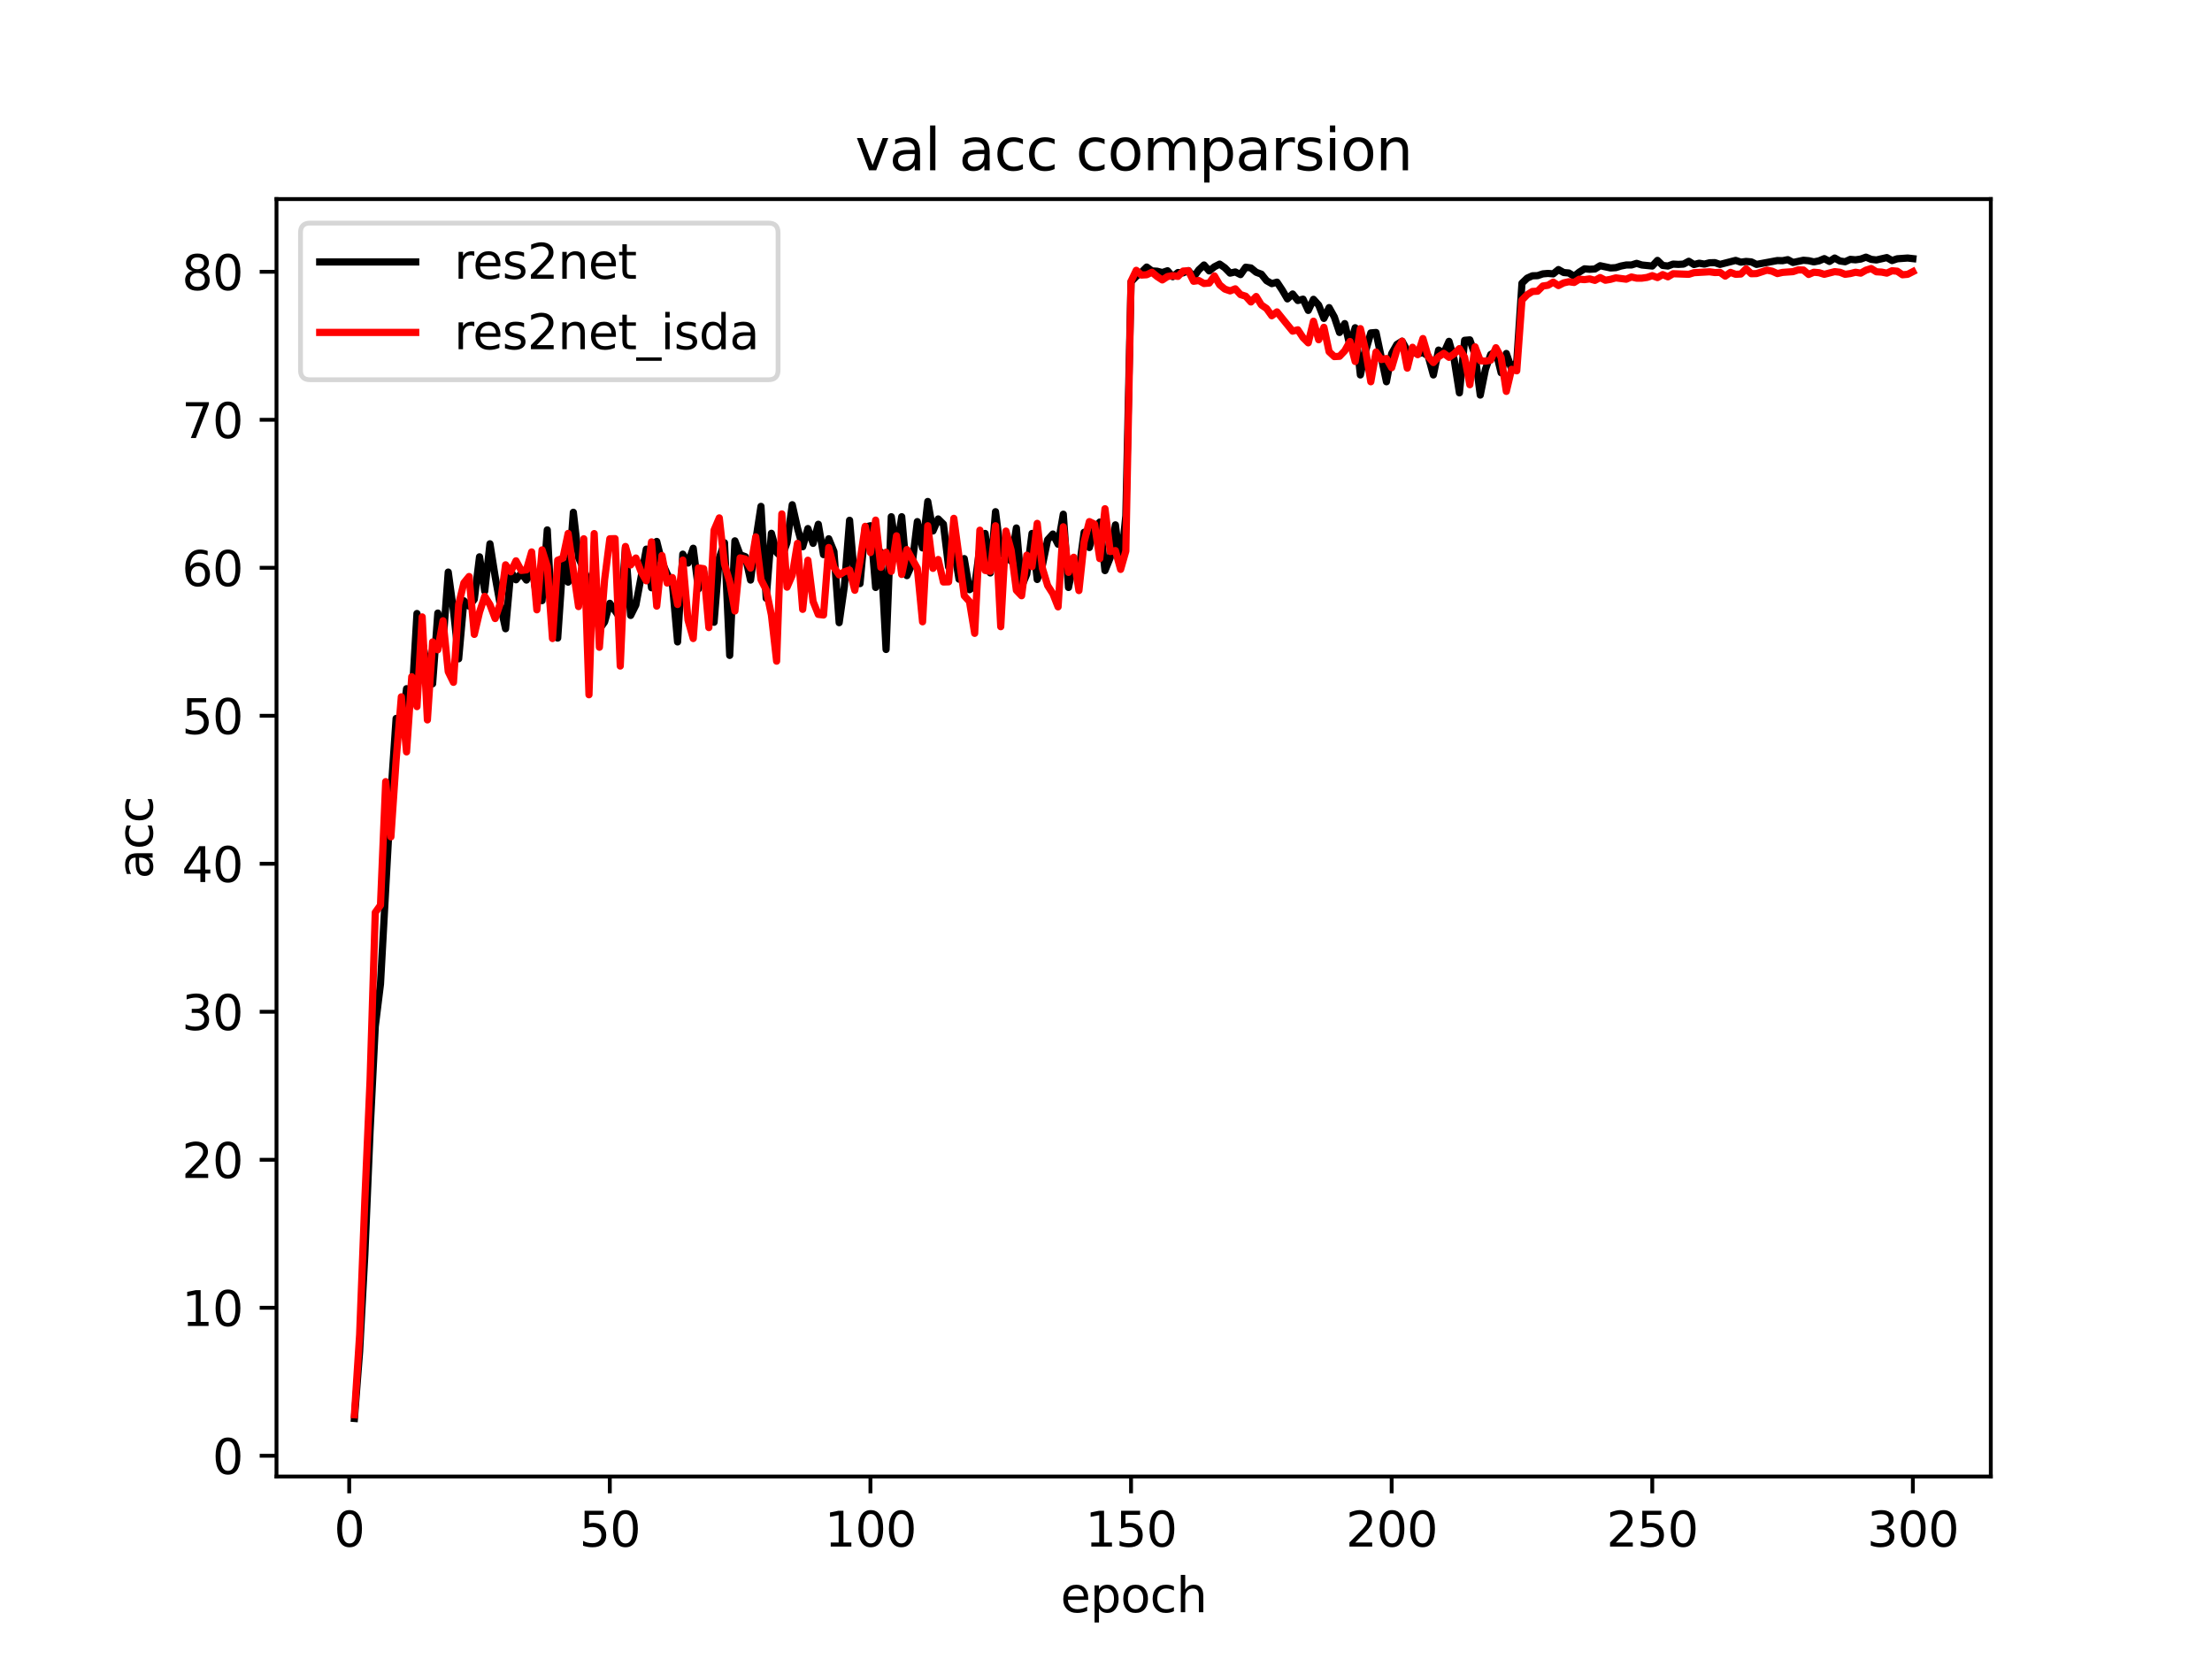 <?xml version="1.0" encoding="utf-8" standalone="no"?>
<!DOCTYPE svg PUBLIC "-//W3C//DTD SVG 1.1//EN"
  "http://www.w3.org/Graphics/SVG/1.1/DTD/svg11.dtd">
<svg height="345.6pt" version="1.1" viewBox="0 0 460.8 345.6" width="460.8pt" xmlns="http://www.w3.org/2000/svg" xmlns:xlink="http://www.w3.org/1999/xlink">
 <defs>
  <style type="text/css">*{stroke-linecap:butt;stroke-linejoin:round;}</style>
 </defs>
 <g id="figure_1">
  <g id="patch_1">
   <path d="M 0 345.6 
L 460.8 345.6 
L 460.8 0 
L 0 0 
z
" style="fill:#ffffff;"/>
  </g>
  <g id="axes_1">
   <g id="patch_2">
    <path d="M 57.6 307.584 
L 414.72 307.584 
L 414.72 41.472 
L 57.6 41.472 
z
" style="fill:#ffffff;"/>
   </g>
   <g id="matplotlib.axis_1">
    <g id="xtick_1">
     <g id="line2d_1">
      <defs>
       <path d="M 0 0 
L 0 3.5 
" id="mf9e12ab86b" style="stroke:#000000;stroke-width:0.8;"/>
      </defs>
      <g>
       <use style="stroke:#000000;stroke-width:0.8;" x="72.747" xlink:href="#mf9e12ab86b" y="307.584"/>
      </g>
     </g>
     <g id="text_1">
      <!-- 0 -->
      <g transform="translate(69.566 322.182)scale(0.1 -0.1)">
       <defs>
        <path d="M 2034 4250 
Q 1547 4250 1301 3770 
Q 1056 3291 1056 2328 
Q 1056 1369 1301 889 
Q 1547 409 2034 409 
Q 2525 409 2770 889 
Q 3016 1369 3016 2328 
Q 3016 3291 2770 3770 
Q 2525 4250 2034 4250 
z
M 2034 4750 
Q 2819 4750 3233 4129 
Q 3647 3509 3647 2328 
Q 3647 1150 3233 529 
Q 2819 -91 2034 -91 
Q 1250 -91 836 529 
Q 422 1150 422 2328 
Q 422 3509 836 4129 
Q 1250 4750 2034 4750 
z
" id="DejaVuSans-30" transform="scale(0.016)"/>
       </defs>
       <use xlink:href="#DejaVuSans-30"/>
      </g>
     </g>
    </g>
    <g id="xtick_2">
     <g id="line2d_2">
      <g>
       <use style="stroke:#000000;stroke-width:0.8;" x="127.037" xlink:href="#mf9e12ab86b" y="307.584"/>
      </g>
     </g>
     <g id="text_2">
      <!-- 50 -->
      <g transform="translate(120.674 322.182)scale(0.1 -0.1)">
       <defs>
        <path d="M 691 4666 
L 3169 4666 
L 3169 4134 
L 1269 4134 
L 1269 2991 
Q 1406 3038 1543 3061 
Q 1681 3084 1819 3084 
Q 2600 3084 3056 2656 
Q 3513 2228 3513 1497 
Q 3513 744 3044 326 
Q 2575 -91 1722 -91 
Q 1428 -91 1123 -41 
Q 819 9 494 109 
L 494 744 
Q 775 591 1075 516 
Q 1375 441 1709 441 
Q 2250 441 2565 725 
Q 2881 1009 2881 1497 
Q 2881 1984 2565 2268 
Q 2250 2553 1709 2553 
Q 1456 2553 1204 2497 
Q 953 2441 691 2322 
L 691 4666 
z
" id="DejaVuSans-35" transform="scale(0.016)"/>
       </defs>
       <use xlink:href="#DejaVuSans-35"/>
       <use x="63.623" xlink:href="#DejaVuSans-30"/>
      </g>
     </g>
    </g>
    <g id="xtick_3">
     <g id="line2d_3">
      <g>
       <use style="stroke:#000000;stroke-width:0.8;" x="181.327" xlink:href="#mf9e12ab86b" y="307.584"/>
      </g>
     </g>
     <g id="text_3">
      <!-- 100 -->
      <g transform="translate(171.783 322.182)scale(0.1 -0.1)">
       <defs>
        <path d="M 794 531 
L 1825 531 
L 1825 4091 
L 703 3866 
L 703 4441 
L 1819 4666 
L 2450 4666 
L 2450 531 
L 3481 531 
L 3481 0 
L 794 0 
L 794 531 
z
" id="DejaVuSans-31" transform="scale(0.016)"/>
       </defs>
       <use xlink:href="#DejaVuSans-31"/>
       <use x="63.623" xlink:href="#DejaVuSans-30"/>
       <use x="127.246" xlink:href="#DejaVuSans-30"/>
      </g>
     </g>
    </g>
    <g id="xtick_4">
     <g id="line2d_4">
      <g>
       <use style="stroke:#000000;stroke-width:0.8;" x="235.617" xlink:href="#mf9e12ab86b" y="307.584"/>
      </g>
     </g>
     <g id="text_4">
      <!-- 150 -->
      <g transform="translate(226.073 322.182)scale(0.1 -0.1)">
       <use xlink:href="#DejaVuSans-31"/>
       <use x="63.623" xlink:href="#DejaVuSans-35"/>
       <use x="127.246" xlink:href="#DejaVuSans-30"/>
      </g>
     </g>
    </g>
    <g id="xtick_5">
     <g id="line2d_5">
      <g>
       <use style="stroke:#000000;stroke-width:0.8;" x="289.907" xlink:href="#mf9e12ab86b" y="307.584"/>
      </g>
     </g>
     <g id="text_5">
      <!-- 200 -->
      <g transform="translate(280.363 322.182)scale(0.1 -0.1)">
       <defs>
        <path d="M 1228 531 
L 3431 531 
L 3431 0 
L 469 0 
L 469 531 
Q 828 903 1448 1529 
Q 2069 2156 2228 2338 
Q 2531 2678 2651 2914 
Q 2772 3150 2772 3378 
Q 2772 3750 2511 3984 
Q 2250 4219 1831 4219 
Q 1534 4219 1204 4116 
Q 875 4013 500 3803 
L 500 4441 
Q 881 4594 1212 4672 
Q 1544 4750 1819 4750 
Q 2544 4750 2975 4387 
Q 3406 4025 3406 3419 
Q 3406 3131 3298 2873 
Q 3191 2616 2906 2266 
Q 2828 2175 2409 1742 
Q 1991 1309 1228 531 
z
" id="DejaVuSans-32" transform="scale(0.016)"/>
       </defs>
       <use xlink:href="#DejaVuSans-32"/>
       <use x="63.623" xlink:href="#DejaVuSans-30"/>
       <use x="127.246" xlink:href="#DejaVuSans-30"/>
      </g>
     </g>
    </g>
    <g id="xtick_6">
     <g id="line2d_6">
      <g>
       <use style="stroke:#000000;stroke-width:0.8;" x="344.197" xlink:href="#mf9e12ab86b" y="307.584"/>
      </g>
     </g>
     <g id="text_6">
      <!-- 250 -->
      <g transform="translate(334.653 322.182)scale(0.1 -0.1)">
       <use xlink:href="#DejaVuSans-32"/>
       <use x="63.623" xlink:href="#DejaVuSans-35"/>
       <use x="127.246" xlink:href="#DejaVuSans-30"/>
      </g>
     </g>
    </g>
    <g id="xtick_7">
     <g id="line2d_7">
      <g>
       <use style="stroke:#000000;stroke-width:0.8;" x="398.487" xlink:href="#mf9e12ab86b" y="307.584"/>
      </g>
     </g>
     <g id="text_7">
      <!-- 300 -->
      <g transform="translate(388.944 322.182)scale(0.1 -0.1)">
       <defs>
        <path d="M 2597 2516 
Q 3050 2419 3304 2112 
Q 3559 1806 3559 1356 
Q 3559 666 3084 287 
Q 2609 -91 1734 -91 
Q 1441 -91 1130 -33 
Q 819 25 488 141 
L 488 750 
Q 750 597 1062 519 
Q 1375 441 1716 441 
Q 2309 441 2620 675 
Q 2931 909 2931 1356 
Q 2931 1769 2642 2001 
Q 2353 2234 1838 2234 
L 1294 2234 
L 1294 2753 
L 1863 2753 
Q 2328 2753 2575 2939 
Q 2822 3125 2822 3475 
Q 2822 3834 2567 4026 
Q 2313 4219 1838 4219 
Q 1578 4219 1281 4162 
Q 984 4106 628 3988 
L 628 4550 
Q 988 4650 1302 4700 
Q 1616 4750 1894 4750 
Q 2613 4750 3031 4423 
Q 3450 4097 3450 3541 
Q 3450 3153 3228 2886 
Q 3006 2619 2597 2516 
z
" id="DejaVuSans-33" transform="scale(0.016)"/>
       </defs>
       <use xlink:href="#DejaVuSans-33"/>
       <use x="63.623" xlink:href="#DejaVuSans-30"/>
       <use x="127.246" xlink:href="#DejaVuSans-30"/>
      </g>
     </g>
    </g>
    <g id="text_8">
     <!-- epoch -->
     <g transform="translate(220.932 335.861)scale(0.1 -0.1)">
      <defs>
       <path d="M 3597 1894 
L 3597 1613 
L 953 1613 
Q 991 1019 1311 708 
Q 1631 397 2203 397 
Q 2534 397 2845 478 
Q 3156 559 3463 722 
L 3463 178 
Q 3153 47 2828 -22 
Q 2503 -91 2169 -91 
Q 1331 -91 842 396 
Q 353 884 353 1716 
Q 353 2575 817 3079 
Q 1281 3584 2069 3584 
Q 2775 3584 3186 3129 
Q 3597 2675 3597 1894 
z
M 3022 2063 
Q 3016 2534 2758 2815 
Q 2500 3097 2075 3097 
Q 1594 3097 1305 2825 
Q 1016 2553 972 2059 
L 3022 2063 
z
" id="DejaVuSans-65" transform="scale(0.016)"/>
       <path d="M 1159 525 
L 1159 -1331 
L 581 -1331 
L 581 3500 
L 1159 3500 
L 1159 2969 
Q 1341 3281 1617 3432 
Q 1894 3584 2278 3584 
Q 2916 3584 3314 3078 
Q 3713 2572 3713 1747 
Q 3713 922 3314 415 
Q 2916 -91 2278 -91 
Q 1894 -91 1617 61 
Q 1341 213 1159 525 
z
M 3116 1747 
Q 3116 2381 2855 2742 
Q 2594 3103 2138 3103 
Q 1681 3103 1420 2742 
Q 1159 2381 1159 1747 
Q 1159 1113 1420 752 
Q 1681 391 2138 391 
Q 2594 391 2855 752 
Q 3116 1113 3116 1747 
z
" id="DejaVuSans-70" transform="scale(0.016)"/>
       <path d="M 1959 3097 
Q 1497 3097 1228 2736 
Q 959 2375 959 1747 
Q 959 1119 1226 758 
Q 1494 397 1959 397 
Q 2419 397 2687 759 
Q 2956 1122 2956 1747 
Q 2956 2369 2687 2733 
Q 2419 3097 1959 3097 
z
M 1959 3584 
Q 2709 3584 3137 3096 
Q 3566 2609 3566 1747 
Q 3566 888 3137 398 
Q 2709 -91 1959 -91 
Q 1206 -91 779 398 
Q 353 888 353 1747 
Q 353 2609 779 3096 
Q 1206 3584 1959 3584 
z
" id="DejaVuSans-6f" transform="scale(0.016)"/>
       <path d="M 3122 3366 
L 3122 2828 
Q 2878 2963 2633 3030 
Q 2388 3097 2138 3097 
Q 1578 3097 1268 2742 
Q 959 2388 959 1747 
Q 959 1106 1268 751 
Q 1578 397 2138 397 
Q 2388 397 2633 464 
Q 2878 531 3122 666 
L 3122 134 
Q 2881 22 2623 -34 
Q 2366 -91 2075 -91 
Q 1284 -91 818 406 
Q 353 903 353 1747 
Q 353 2603 823 3093 
Q 1294 3584 2113 3584 
Q 2378 3584 2631 3529 
Q 2884 3475 3122 3366 
z
" id="DejaVuSans-63" transform="scale(0.016)"/>
       <path d="M 3513 2113 
L 3513 0 
L 2938 0 
L 2938 2094 
Q 2938 2591 2744 2837 
Q 2550 3084 2163 3084 
Q 1697 3084 1428 2787 
Q 1159 2491 1159 1978 
L 1159 0 
L 581 0 
L 581 4863 
L 1159 4863 
L 1159 2956 
Q 1366 3272 1645 3428 
Q 1925 3584 2291 3584 
Q 2894 3584 3203 3211 
Q 3513 2838 3513 2113 
z
" id="DejaVuSans-68" transform="scale(0.016)"/>
      </defs>
      <use xlink:href="#DejaVuSans-65"/>
      <use x="61.523" xlink:href="#DejaVuSans-70"/>
      <use x="125" xlink:href="#DejaVuSans-6f"/>
      <use x="186.182" xlink:href="#DejaVuSans-63"/>
      <use x="241.162" xlink:href="#DejaVuSans-68"/>
     </g>
    </g>
   </g>
   <g id="matplotlib.axis_2">
    <g id="ytick_1">
     <g id="line2d_8">
      <defs>
       <path d="M 0 0 
L -3.5 0 
" id="m05f39acf6d" style="stroke:#000000;stroke-width:0.8;"/>
      </defs>
      <g>
       <use style="stroke:#000000;stroke-width:0.8;" x="57.6" xlink:href="#m05f39acf6d" y="303.257"/>
      </g>
     </g>
     <g id="text_9">
      <!-- 0 -->
      <g transform="translate(44.237 307.056)scale(0.1 -0.1)">
       <use xlink:href="#DejaVuSans-30"/>
      </g>
     </g>
    </g>
    <g id="ytick_2">
     <g id="line2d_9">
      <g>
       <use style="stroke:#000000;stroke-width:0.8;" x="57.6" xlink:href="#m05f39acf6d" y="272.427"/>
      </g>
     </g>
     <g id="text_10">
      <!-- 10 -->
      <g transform="translate(37.875 276.227)scale(0.1 -0.1)">
       <use xlink:href="#DejaVuSans-31"/>
       <use x="63.623" xlink:href="#DejaVuSans-30"/>
      </g>
     </g>
    </g>
    <g id="ytick_3">
     <g id="line2d_10">
      <g>
       <use style="stroke:#000000;stroke-width:0.8;" x="57.6" xlink:href="#m05f39acf6d" y="241.598"/>
      </g>
     </g>
     <g id="text_11">
      <!-- 20 -->
      <g transform="translate(37.875 245.397)scale(0.1 -0.1)">
       <use xlink:href="#DejaVuSans-32"/>
       <use x="63.623" xlink:href="#DejaVuSans-30"/>
      </g>
     </g>
    </g>
    <g id="ytick_4">
     <g id="line2d_11">
      <g>
       <use style="stroke:#000000;stroke-width:0.8;" x="57.6" xlink:href="#m05f39acf6d" y="210.768"/>
      </g>
     </g>
     <g id="text_12">
      <!-- 30 -->
      <g transform="translate(37.875 214.567)scale(0.1 -0.1)">
       <use xlink:href="#DejaVuSans-33"/>
       <use x="63.623" xlink:href="#DejaVuSans-30"/>
      </g>
     </g>
    </g>
    <g id="ytick_5">
     <g id="line2d_12">
      <g>
       <use style="stroke:#000000;stroke-width:0.8;" x="57.6" xlink:href="#m05f39acf6d" y="179.939"/>
      </g>
     </g>
     <g id="text_13">
      <!-- 40 -->
      <g transform="translate(37.875 183.738)scale(0.1 -0.1)">
       <defs>
        <path d="M 2419 4116 
L 825 1625 
L 2419 1625 
L 2419 4116 
z
M 2253 4666 
L 3047 4666 
L 3047 1625 
L 3713 1625 
L 3713 1100 
L 3047 1100 
L 3047 0 
L 2419 0 
L 2419 1100 
L 313 1100 
L 313 1709 
L 2253 4666 
z
" id="DejaVuSans-34" transform="scale(0.016)"/>
       </defs>
       <use xlink:href="#DejaVuSans-34"/>
       <use x="63.623" xlink:href="#DejaVuSans-30"/>
      </g>
     </g>
    </g>
    <g id="ytick_6">
     <g id="line2d_13">
      <g>
       <use style="stroke:#000000;stroke-width:0.8;" x="57.6" xlink:href="#m05f39acf6d" y="149.109"/>
      </g>
     </g>
     <g id="text_14">
      <!-- 50 -->
      <g transform="translate(37.875 152.908)scale(0.1 -0.1)">
       <use xlink:href="#DejaVuSans-35"/>
       <use x="63.623" xlink:href="#DejaVuSans-30"/>
      </g>
     </g>
    </g>
    <g id="ytick_7">
     <g id="line2d_14">
      <g>
       <use style="stroke:#000000;stroke-width:0.8;" x="57.6" xlink:href="#m05f39acf6d" y="118.279"/>
      </g>
     </g>
     <g id="text_15">
      <!-- 60 -->
      <g transform="translate(37.875 122.079)scale(0.1 -0.1)">
       <defs>
        <path d="M 2113 2584 
Q 1688 2584 1439 2293 
Q 1191 2003 1191 1497 
Q 1191 994 1439 701 
Q 1688 409 2113 409 
Q 2538 409 2786 701 
Q 3034 994 3034 1497 
Q 3034 2003 2786 2293 
Q 2538 2584 2113 2584 
z
M 3366 4563 
L 3366 3988 
Q 3128 4100 2886 4159 
Q 2644 4219 2406 4219 
Q 1781 4219 1451 3797 
Q 1122 3375 1075 2522 
Q 1259 2794 1537 2939 
Q 1816 3084 2150 3084 
Q 2853 3084 3261 2657 
Q 3669 2231 3669 1497 
Q 3669 778 3244 343 
Q 2819 -91 2113 -91 
Q 1303 -91 875 529 
Q 447 1150 447 2328 
Q 447 3434 972 4092 
Q 1497 4750 2381 4750 
Q 2619 4750 2861 4703 
Q 3103 4656 3366 4563 
z
" id="DejaVuSans-36" transform="scale(0.016)"/>
       </defs>
       <use xlink:href="#DejaVuSans-36"/>
       <use x="63.623" xlink:href="#DejaVuSans-30"/>
      </g>
     </g>
    </g>
    <g id="ytick_8">
     <g id="line2d_15">
      <g>
       <use style="stroke:#000000;stroke-width:0.8;" x="57.6" xlink:href="#m05f39acf6d" y="87.45"/>
      </g>
     </g>
     <g id="text_16">
      <!-- 70 -->
      <g transform="translate(37.875 91.249)scale(0.1 -0.1)">
       <defs>
        <path d="M 525 4666 
L 3525 4666 
L 3525 4397 
L 1831 0 
L 1172 0 
L 2766 4134 
L 525 4134 
L 525 4666 
z
" id="DejaVuSans-37" transform="scale(0.016)"/>
       </defs>
       <use xlink:href="#DejaVuSans-37"/>
       <use x="63.623" xlink:href="#DejaVuSans-30"/>
      </g>
     </g>
    </g>
    <g id="ytick_9">
     <g id="line2d_16">
      <g>
       <use style="stroke:#000000;stroke-width:0.8;" x="57.6" xlink:href="#m05f39acf6d" y="56.62"/>
      </g>
     </g>
     <g id="text_17">
      <!-- 80 -->
      <g transform="translate(37.875 60.419)scale(0.1 -0.1)">
       <defs>
        <path d="M 2034 2216 
Q 1584 2216 1326 1975 
Q 1069 1734 1069 1313 
Q 1069 891 1326 650 
Q 1584 409 2034 409 
Q 2484 409 2743 651 
Q 3003 894 3003 1313 
Q 3003 1734 2745 1975 
Q 2488 2216 2034 2216 
z
M 1403 2484 
Q 997 2584 770 2862 
Q 544 3141 544 3541 
Q 544 4100 942 4425 
Q 1341 4750 2034 4750 
Q 2731 4750 3128 4425 
Q 3525 4100 3525 3541 
Q 3525 3141 3298 2862 
Q 3072 2584 2669 2484 
Q 3125 2378 3379 2068 
Q 3634 1759 3634 1313 
Q 3634 634 3220 271 
Q 2806 -91 2034 -91 
Q 1263 -91 848 271 
Q 434 634 434 1313 
Q 434 1759 690 2068 
Q 947 2378 1403 2484 
z
M 1172 3481 
Q 1172 3119 1398 2916 
Q 1625 2713 2034 2713 
Q 2441 2713 2670 2916 
Q 2900 3119 2900 3481 
Q 2900 3844 2670 4047 
Q 2441 4250 2034 4250 
Q 1625 4250 1398 4047 
Q 1172 3844 1172 3481 
z
" id="DejaVuSans-38" transform="scale(0.016)"/>
       </defs>
       <use xlink:href="#DejaVuSans-38"/>
       <use x="63.623" xlink:href="#DejaVuSans-30"/>
      </g>
     </g>
    </g>
    <g id="text_18">
     <!-- acc -->
     <g transform="translate(31.795 183.09)rotate(-90)scale(0.1 -0.1)">
      <defs>
       <path d="M 2194 1759 
Q 1497 1759 1228 1600 
Q 959 1441 959 1056 
Q 959 750 1161 570 
Q 1363 391 1709 391 
Q 2188 391 2477 730 
Q 2766 1069 2766 1631 
L 2766 1759 
L 2194 1759 
z
M 3341 1997 
L 3341 0 
L 2766 0 
L 2766 531 
Q 2569 213 2275 61 
Q 1981 -91 1556 -91 
Q 1019 -91 701 211 
Q 384 513 384 1019 
Q 384 1609 779 1909 
Q 1175 2209 1959 2209 
L 2766 2209 
L 2766 2266 
Q 2766 2663 2505 2880 
Q 2244 3097 1772 3097 
Q 1472 3097 1187 3025 
Q 903 2953 641 2809 
L 641 3341 
Q 956 3463 1253 3523 
Q 1550 3584 1831 3584 
Q 2591 3584 2966 3190 
Q 3341 2797 3341 1997 
z
" id="DejaVuSans-61" transform="scale(0.016)"/>
      </defs>
      <use xlink:href="#DejaVuSans-61"/>
      <use x="61.279" xlink:href="#DejaVuSans-63"/>
      <use x="116.26" xlink:href="#DejaVuSans-63"/>
     </g>
    </g>
   </g>
   <g id="line2d_17">
    <path clip-path="url(#p1046fa3203)" d="M 73.833 295.488 
L 74.919 281.491 
L 76.004 261.298 
L 77.09 235.709 
L 78.176 213.82 
L 79.262 205.003 
L 81.433 165.48 
L 82.519 149.664 
L 83.605 152.932 
L 84.691 143.467 
L 85.777 146.211 
L 86.862 127.806 
L 89.034 139.213 
L 90.12 142.45 
L 91.206 127.713 
L 92.291 133.848 
L 93.377 119.173 
L 94.463 127.158 
L 95.549 137.24 
L 96.635 125.154 
L 97.72 126.264 
L 98.806 124.846 
L 99.892 115.998 
L 100.978 123.15 
L 102.064 113.285 
L 103.149 120.098 
L 104.235 126.11 
L 105.321 130.981 
L 106.407 119.019 
L 107.493 120.777 
L 108.578 119.389 
L 109.664 120.838 
L 110.75 117.539 
L 111.836 124.723 
L 112.922 125.124 
L 114.007 110.387 
L 115.093 130.765 
L 116.179 132.923 
L 117.265 117.077 
L 118.351 121.27 
L 119.436 106.718 
L 120.522 116.183 
L 121.608 118.588 
L 122.694 121.64 
L 123.78 123.983 
L 124.865 131.074 
L 125.951 129.563 
L 127.037 125.678 
L 129.209 128.792 
L 130.294 114.056 
L 131.38 128.207 
L 132.466 126.018 
L 134.638 114.395 
L 135.723 122.441 
L 136.809 112.792 
L 137.895 117.108 
L 138.981 119.543 
L 140.067 121.547 
L 141.152 133.725 
L 142.238 115.443 
L 143.324 117.293 
L 144.41 114.21 
L 145.496 122.688 
L 146.581 119.081 
L 147.667 125.833 
L 148.753 129.625 
L 149.839 116.245 
L 150.925 113.069 
L 152.01 136.53 
L 153.096 112.668 
L 154.182 115.566 
L 155.268 115.967 
L 156.354 120.838 
L 157.439 112.576 
L 158.525 105.485 
L 159.611 124.63 
L 160.697 111.096 
L 161.783 115.073 
L 162.868 116.09 
L 163.954 113.007 
L 165.04 105.146 
L 166.126 109.986 
L 167.212 113.902 
L 168.297 110.11 
L 169.383 113.192 
L 170.469 109.215 
L 171.555 115.536 
L 172.641 112.237 
L 173.726 114.888 
L 174.812 129.717 
L 175.898 122.133 
L 176.984 108.383 
L 178.07 121.116 
L 179.155 121.578 
L 180.241 109.801 
L 181.327 109.524 
L 182.413 122.38 
L 183.499 115.011 
L 184.584 135.297 
L 185.67 107.643 
L 186.756 114.857 
L 187.842 107.643 
L 188.928 119.913 
L 190.013 117.539 
L 191.099 108.661 
L 192.185 114.148 
L 193.271 104.468 
L 194.357 110.603 
L 195.442 108.106 
L 196.528 109.185 
L 197.614 118.125 
L 198.7 114.179 
L 199.786 120.653 
L 200.871 116.368 
L 201.957 122.842 
L 203.043 122.133 
L 204.129 113.994 
L 205.215 111.127 
L 206.3 119.358 
L 207.386 106.595 
L 208.472 115.196 
L 209.558 115.844 
L 210.644 116.892 
L 211.729 109.986 
L 212.815 122.195 
L 213.901 119.574 
L 214.987 111.127 
L 216.073 120.715 
L 217.158 117.724 
L 218.244 112.453 
L 219.33 111.25 
L 220.416 113.377 
L 221.502 107.119 
L 222.587 122.38 
L 223.673 117.2 
L 224.759 118.803 
L 225.845 110.88 
L 226.931 114.056 
L 228.016 110.171 
L 229.102 108.753 
L 230.188 118.865 
L 231.274 116.183 
L 232.36 109.339 
L 233.445 118.033 
L 234.531 107.458 
L 235.617 58.717 
L 236.703 57.576 
L 237.789 56.713 
L 238.875 55.634 
L 239.96 56.435 
L 241.046 56.497 
L 242.132 56.774 
L 243.218 56.404 
L 244.304 57.638 
L 245.389 56.774 
L 246.475 56.836 
L 247.561 56.373 
L 248.647 57.73 
L 249.733 56.219 
L 250.818 55.202 
L 251.904 56.435 
L 252.99 55.572 
L 254.076 55.017 
L 255.162 55.788 
L 256.247 56.898 
L 257.333 56.651 
L 258.419 57.206 
L 259.505 55.664 
L 260.591 55.819 
L 261.676 56.713 
L 262.762 57.113 
L 263.848 58.47 
L 264.934 59.087 
L 266.02 58.778 
L 267.105 60.412 
L 268.191 62.262 
L 269.277 61.245 
L 270.363 62.601 
L 271.449 62.324 
L 272.534 64.667 
L 273.62 62.354 
L 274.706 63.557 
L 275.792 66.331 
L 276.878 64.081 
L 277.963 66.023 
L 279.049 69.26 
L 280.135 67.41 
L 281.221 72.066 
L 282.307 68.274 
L 283.392 78.108 
L 284.478 73.114 
L 285.564 69.353 
L 286.65 69.26 
L 288.821 79.527 
L 289.907 73.669 
L 290.993 71.757 
L 292.079 71.079 
L 293.165 73.052 
L 295.336 73.7 
L 296.422 73.453 
L 297.508 74.162 
L 298.594 78.108 
L 299.679 72.929 
L 300.765 73.546 
L 301.851 71.11 
L 302.937 74.933 
L 304.023 81.839 
L 305.108 70.894 
L 306.194 70.802 
L 307.28 73.946 
L 308.366 82.301 
L 309.452 76.906 
L 310.537 73.854 
L 311.623 73.237 
L 312.709 77.646 
L 313.795 73.638 
L 314.881 76.844 
L 315.966 75.395 
L 317.052 58.994 
L 318.138 57.946 
L 319.224 57.453 
L 320.31 57.422 
L 321.395 57.052 
L 322.481 56.959 
L 323.567 57.052 
L 324.653 56.158 
L 325.739 56.774 
L 326.824 56.867 
L 327.91 57.545 
L 328.996 56.682 
L 330.082 56.004 
L 331.168 56.096 
L 332.253 56.034 
L 333.339 55.356 
L 335.511 55.819 
L 336.597 55.757 
L 337.682 55.418 
L 338.768 55.202 
L 339.854 55.202 
L 340.94 54.863 
L 342.026 55.202 
L 344.197 55.418 
L 345.283 54.246 
L 346.369 55.294 
L 347.455 55.418 
L 348.54 55.017 
L 349.626 55.079 
L 350.712 55.017 
L 351.798 54.431 
L 352.884 55.109 
L 353.969 54.832 
L 355.055 55.017 
L 356.141 54.74 
L 357.227 54.709 
L 358.313 55.079 
L 361.57 54.246 
L 362.656 54.616 
L 363.742 54.462 
L 364.827 54.555 
L 365.913 55.079 
L 368.085 54.678 
L 370.256 54.277 
L 371.342 54.308 
L 372.428 54.092 
L 373.514 54.678 
L 375.685 54.215 
L 376.771 54.308 
L 377.857 54.555 
L 378.943 54.339 
L 380.029 53.876 
L 381.114 54.462 
L 382.2 53.753 
L 383.286 54.37 
L 384.372 54.524 
L 385.458 54.03 
L 386.543 54.123 
L 387.629 53.969 
L 388.715 53.568 
L 389.801 54.03 
L 390.887 54.154 
L 393.058 53.66 
L 394.144 54.277 
L 395.23 53.907 
L 397.401 53.753 
L 398.487 53.876 
L 398.487 53.876 
" style="fill:none;stroke:#000000;stroke-linecap:square;stroke-width:1.5;"/>
   </g>
   <g id="line2d_18">
    <path clip-path="url(#p1046fa3203)" d="M 73.833 294.717 
L 74.919 278.038 
L 76.004 249.983 
L 77.09 225.073 
L 78.176 190.082 
L 79.262 188.571 
L 80.348 162.828 
L 81.433 174.328 
L 82.519 158.358 
L 83.605 145.163 
L 84.691 156.631 
L 85.777 140.97 
L 86.862 147.198 
L 87.948 128.515 
L 89.034 149.972 
L 90.12 133.725 
L 91.206 135.359 
L 92.291 129.316 
L 93.377 139.922 
L 94.463 142.141 
L 95.549 125.894 
L 96.635 121.424 
L 97.72 120.098 
L 98.806 132.153 
L 99.892 127.528 
L 100.978 124.229 
L 102.064 125.956 
L 103.149 128.854 
L 104.235 125.648 
L 105.321 117.663 
L 106.407 119.112 
L 107.493 116.83 
L 108.578 118.834 
L 109.664 118.711 
L 110.75 114.981 
L 111.836 127.035 
L 112.922 114.549 
L 114.007 118.002 
L 115.093 133.016 
L 116.179 116.707 
L 117.265 116.275 
L 118.351 111.127 
L 120.522 126.357 
L 121.608 112.237 
L 122.694 144.731 
L 123.78 111.158 
L 124.865 134.835 
L 125.951 120.746 
L 127.037 112.237 
L 128.123 112.206 
L 129.209 138.75 
L 130.294 113.84 
L 131.38 117.694 
L 132.466 116.245 
L 133.552 119.112 
L 134.638 120.992 
L 135.723 112.884 
L 136.809 126.264 
L 137.895 115.721 
L 138.981 121.455 
L 140.067 120.314 
L 141.152 125.925 
L 142.238 116.676 
L 143.324 129.162 
L 144.41 133.016 
L 145.496 118.31 
L 146.581 118.464 
L 147.667 130.735 
L 148.753 110.449 
L 149.839 107.89 
L 150.925 117.509 
L 152.01 121.208 
L 153.096 127.282 
L 154.182 116.214 
L 155.268 116.46 
L 156.354 118.341 
L 157.439 111.836 
L 158.525 120.746 
L 159.611 122.873 
L 160.697 128.114 
L 161.783 137.733 
L 162.868 107.057 
L 163.954 122.318 
L 165.04 119.821 
L 166.126 113.192 
L 167.212 126.942 
L 168.297 116.707 
L 169.383 125.309 
L 170.469 127.991 
L 171.555 128.114 
L 172.641 114.056 
L 173.726 118.187 
L 174.812 119.759 
L 175.898 119.112 
L 176.984 118.742 
L 178.07 122.965 
L 179.155 116.892 
L 180.241 109.647 
L 181.327 115.104 
L 182.413 108.352 
L 183.499 118.187 
L 184.584 115.042 
L 185.67 119.019 
L 186.756 111.62 
L 187.842 119.667 
L 188.928 114.487 
L 191.099 118.403 
L 192.185 129.532 
L 193.271 109.524 
L 194.357 118.403 
L 195.442 116.553 
L 196.528 121.239 
L 197.614 121.208 
L 198.7 107.982 
L 200.871 124.106 
L 201.957 125.309 
L 203.043 131.937 
L 204.129 110.449 
L 205.215 118.834 
L 206.3 119.019 
L 207.386 109.524 
L 208.472 130.55 
L 209.558 110.634 
L 210.644 114.641 
L 211.729 122.965 
L 212.815 124.106 
L 213.901 115.659 
L 214.987 118.033 
L 216.073 109.03 
L 217.158 118.403 
L 218.244 121.979 
L 219.33 123.675 
L 220.416 126.418 
L 221.502 109.74 
L 222.587 119.235 
L 223.673 116.09 
L 224.759 123.027 
L 225.845 112.884 
L 226.931 108.661 
L 228.016 109.185 
L 229.102 116.368 
L 230.188 105.978 
L 231.274 114.888 
L 232.36 114.703 
L 233.445 118.618 
L 234.531 114.796 
L 235.617 58.593 
L 236.703 56.312 
L 237.789 57.298 
L 238.875 57.237 
L 239.96 56.713 
L 241.046 57.607 
L 242.132 58.316 
L 243.218 57.607 
L 244.304 57.422 
L 245.389 57.576 
L 246.475 56.466 
L 247.561 56.404 
L 248.647 58.593 
L 249.733 58.439 
L 250.818 59.056 
L 251.904 58.963 
L 252.99 57.483 
L 254.076 59.333 
L 255.162 60.227 
L 256.247 60.597 
L 257.333 60.166 
L 258.419 61.368 
L 259.505 61.707 
L 260.591 62.909 
L 261.676 61.769 
L 262.762 63.526 
L 263.848 64.266 
L 264.934 65.777 
L 266.02 64.975 
L 268.191 67.657 
L 269.277 68.983 
L 270.363 68.705 
L 271.449 70.339 
L 272.534 71.418 
L 273.62 66.917 
L 274.706 70.771 
L 275.792 68.181 
L 276.878 73.268 
L 277.963 74.286 
L 279.049 74.224 
L 280.135 73.083 
L 281.221 71.141 
L 282.307 75.303 
L 283.392 68.459 
L 284.478 72.991 
L 285.564 79.527 
L 286.65 73.33 
L 287.736 74.902 
L 288.821 74.686 
L 289.907 76.598 
L 290.993 72.929 
L 292.079 71.079 
L 293.165 76.69 
L 294.25 72.343 
L 295.336 73.885 
L 296.422 70.524 
L 297.508 74.255 
L 298.594 75.519 
L 299.679 74.316 
L 300.765 73.607 
L 301.851 74.44 
L 302.937 73.7 
L 304.023 72.621 
L 305.108 74.44 
L 306.194 80.143 
L 307.28 72.251 
L 308.366 75.149 
L 309.452 75.241 
L 310.537 75.025 
L 311.623 72.436 
L 312.709 74.44 
L 313.795 81.53 
L 314.881 76.937 
L 315.966 77.245 
L 317.052 62.509 
L 318.138 61.399 
L 319.224 60.72 
L 320.31 60.659 
L 321.395 59.58 
L 322.481 59.426 
L 323.567 58.778 
L 324.653 59.487 
L 325.739 58.932 
L 326.824 58.686 
L 327.91 58.84 
L 328.996 58.162 
L 330.082 58.254 
L 331.168 58.1 
L 332.253 58.408 
L 333.339 57.822 
L 334.425 58.377 
L 335.511 58.192 
L 336.597 57.884 
L 338.768 58.162 
L 339.854 57.699 
L 340.94 57.946 
L 342.026 57.946 
L 343.111 57.792 
L 344.197 57.422 
L 345.283 57.822 
L 346.369 57.206 
L 347.455 57.668 
L 348.54 57.021 
L 351.798 57.144 
L 352.884 56.805 
L 356.141 56.62 
L 357.227 56.774 
L 358.313 56.743 
L 359.398 57.514 
L 360.484 56.743 
L 361.57 57.144 
L 362.656 57.083 
L 363.742 56.004 
L 364.827 57.021 
L 365.913 56.99 
L 368.085 56.281 
L 369.171 56.497 
L 370.256 56.99 
L 371.342 56.743 
L 373.514 56.589 
L 374.6 56.219 
L 375.685 56.25 
L 376.771 57.175 
L 377.857 56.713 
L 378.943 56.805 
L 380.029 57.144 
L 382.2 56.589 
L 383.286 56.713 
L 384.372 57.144 
L 385.458 56.99 
L 386.543 56.713 
L 387.629 56.898 
L 388.715 56.281 
L 389.801 55.942 
L 390.887 56.62 
L 391.972 56.682 
L 393.058 56.898 
L 394.144 56.404 
L 395.23 56.497 
L 396.316 57.237 
L 397.401 57.144 
L 398.487 56.589 
L 398.487 56.589 
" style="fill:none;stroke:#ff0000;stroke-linecap:square;stroke-width:1.5;"/>
   </g>
   <g id="patch_3">
    <path d="M 57.6 307.584 
L 57.6 41.472 
" style="fill:none;stroke:#000000;stroke-linecap:square;stroke-linejoin:miter;stroke-width:0.8;"/>
   </g>
   <g id="patch_4">
    <path d="M 414.72 307.584 
L 414.72 41.472 
" style="fill:none;stroke:#000000;stroke-linecap:square;stroke-linejoin:miter;stroke-width:0.8;"/>
   </g>
   <g id="patch_5">
    <path d="M 57.6 307.584 
L 414.72 307.584 
" style="fill:none;stroke:#000000;stroke-linecap:square;stroke-linejoin:miter;stroke-width:0.8;"/>
   </g>
   <g id="patch_6">
    <path d="M 57.6 41.472 
L 414.72 41.472 
" style="fill:none;stroke:#000000;stroke-linecap:square;stroke-linejoin:miter;stroke-width:0.8;"/>
   </g>
   <g id="text_19">
    <!-- val acc comparsion -->
    <g transform="translate(178.143 35.472)scale(0.12 -0.12)">
     <defs>
      <path d="M 191 3500 
L 800 3500 
L 1894 563 
L 2988 3500 
L 3597 3500 
L 2284 0 
L 1503 0 
L 191 3500 
z
" id="DejaVuSans-76" transform="scale(0.016)"/>
      <path d="M 603 4863 
L 1178 4863 
L 1178 0 
L 603 0 
L 603 4863 
z
" id="DejaVuSans-6c" transform="scale(0.016)"/>
      <path id="DejaVuSans-20" transform="scale(0.016)"/>
      <path d="M 3328 2828 
Q 3544 3216 3844 3400 
Q 4144 3584 4550 3584 
Q 5097 3584 5394 3201 
Q 5691 2819 5691 2113 
L 5691 0 
L 5113 0 
L 5113 2094 
Q 5113 2597 4934 2840 
Q 4756 3084 4391 3084 
Q 3944 3084 3684 2787 
Q 3425 2491 3425 1978 
L 3425 0 
L 2847 0 
L 2847 2094 
Q 2847 2600 2669 2842 
Q 2491 3084 2119 3084 
Q 1678 3084 1418 2786 
Q 1159 2488 1159 1978 
L 1159 0 
L 581 0 
L 581 3500 
L 1159 3500 
L 1159 2956 
Q 1356 3278 1631 3431 
Q 1906 3584 2284 3584 
Q 2666 3584 2933 3390 
Q 3200 3197 3328 2828 
z
" id="DejaVuSans-6d" transform="scale(0.016)"/>
      <path d="M 2631 2963 
Q 2534 3019 2420 3045 
Q 2306 3072 2169 3072 
Q 1681 3072 1420 2755 
Q 1159 2438 1159 1844 
L 1159 0 
L 581 0 
L 581 3500 
L 1159 3500 
L 1159 2956 
Q 1341 3275 1631 3429 
Q 1922 3584 2338 3584 
Q 2397 3584 2469 3576 
Q 2541 3569 2628 3553 
L 2631 2963 
z
" id="DejaVuSans-72" transform="scale(0.016)"/>
      <path d="M 2834 3397 
L 2834 2853 
Q 2591 2978 2328 3040 
Q 2066 3103 1784 3103 
Q 1356 3103 1142 2972 
Q 928 2841 928 2578 
Q 928 2378 1081 2264 
Q 1234 2150 1697 2047 
L 1894 2003 
Q 2506 1872 2764 1633 
Q 3022 1394 3022 966 
Q 3022 478 2636 193 
Q 2250 -91 1575 -91 
Q 1294 -91 989 -36 
Q 684 19 347 128 
L 347 722 
Q 666 556 975 473 
Q 1284 391 1588 391 
Q 1994 391 2212 530 
Q 2431 669 2431 922 
Q 2431 1156 2273 1281 
Q 2116 1406 1581 1522 
L 1381 1569 
Q 847 1681 609 1914 
Q 372 2147 372 2553 
Q 372 3047 722 3315 
Q 1072 3584 1716 3584 
Q 2034 3584 2315 3537 
Q 2597 3491 2834 3397 
z
" id="DejaVuSans-73" transform="scale(0.016)"/>
      <path d="M 603 3500 
L 1178 3500 
L 1178 0 
L 603 0 
L 603 3500 
z
M 603 4863 
L 1178 4863 
L 1178 4134 
L 603 4134 
L 603 4863 
z
" id="DejaVuSans-69" transform="scale(0.016)"/>
      <path d="M 3513 2113 
L 3513 0 
L 2938 0 
L 2938 2094 
Q 2938 2591 2744 2837 
Q 2550 3084 2163 3084 
Q 1697 3084 1428 2787 
Q 1159 2491 1159 1978 
L 1159 0 
L 581 0 
L 581 3500 
L 1159 3500 
L 1159 2956 
Q 1366 3272 1645 3428 
Q 1925 3584 2291 3584 
Q 2894 3584 3203 3211 
Q 3513 2838 3513 2113 
z
" id="DejaVuSans-6e" transform="scale(0.016)"/>
     </defs>
     <use xlink:href="#DejaVuSans-76"/>
     <use x="59.18" xlink:href="#DejaVuSans-61"/>
     <use x="120.459" xlink:href="#DejaVuSans-6c"/>
     <use x="148.242" xlink:href="#DejaVuSans-20"/>
     <use x="180.029" xlink:href="#DejaVuSans-61"/>
     <use x="241.309" xlink:href="#DejaVuSans-63"/>
     <use x="296.289" xlink:href="#DejaVuSans-63"/>
     <use x="351.27" xlink:href="#DejaVuSans-20"/>
     <use x="383.057" xlink:href="#DejaVuSans-63"/>
     <use x="438.037" xlink:href="#DejaVuSans-6f"/>
     <use x="499.219" xlink:href="#DejaVuSans-6d"/>
     <use x="596.631" xlink:href="#DejaVuSans-70"/>
     <use x="660.107" xlink:href="#DejaVuSans-61"/>
     <use x="721.387" xlink:href="#DejaVuSans-72"/>
     <use x="762.5" xlink:href="#DejaVuSans-73"/>
     <use x="814.6" xlink:href="#DejaVuSans-69"/>
     <use x="842.383" xlink:href="#DejaVuSans-6f"/>
     <use x="903.564" xlink:href="#DejaVuSans-6e"/>
    </g>
   </g>
   <g id="legend_1">
    <g id="patch_7">
     <path d="M 64.6 79.106 
L 160.086 79.106 
Q 162.086 79.106 162.086 77.106 
L 162.086 48.472 
Q 162.086 46.472 160.086 46.472 
L 64.6 46.472 
Q 62.6 46.472 62.6 48.472 
L 62.6 77.106 
Q 62.6 79.106 64.6 79.106 
z
" style="fill:#ffffff;opacity:0.8;stroke:#cccccc;stroke-linejoin:miter;"/>
    </g>
    <g id="line2d_19">
     <path d="M 66.6 54.57 
L 86.6 54.57 
" style="fill:none;stroke:#000000;stroke-linecap:square;stroke-width:1.5;"/>
    </g>
    <g id="line2d_20"/>
    <g id="text_20">
     <!-- res2net -->
     <g transform="translate(94.6 58.07)scale(0.1 -0.1)">
      <defs>
       <path d="M 1172 4494 
L 1172 3500 
L 2356 3500 
L 2356 3053 
L 1172 3053 
L 1172 1153 
Q 1172 725 1289 603 
Q 1406 481 1766 481 
L 2356 481 
L 2356 0 
L 1766 0 
Q 1100 0 847 248 
Q 594 497 594 1153 
L 594 3053 
L 172 3053 
L 172 3500 
L 594 3500 
L 594 4494 
L 1172 4494 
z
" id="DejaVuSans-74" transform="scale(0.016)"/>
      </defs>
      <use xlink:href="#DejaVuSans-72"/>
      <use x="38.863" xlink:href="#DejaVuSans-65"/>
      <use x="100.387" xlink:href="#DejaVuSans-73"/>
      <use x="152.486" xlink:href="#DejaVuSans-32"/>
      <use x="216.109" xlink:href="#DejaVuSans-6e"/>
      <use x="279.488" xlink:href="#DejaVuSans-65"/>
      <use x="341.012" xlink:href="#DejaVuSans-74"/>
     </g>
    </g>
    <g id="line2d_21">
     <path d="M 66.6 69.249 
L 86.6 69.249 
" style="fill:none;stroke:#ff0000;stroke-linecap:square;stroke-width:1.5;"/>
    </g>
    <g id="line2d_22"/>
    <g id="text_21">
     <!-- res2net_isda -->
     <g transform="translate(94.6 72.749)scale(0.1 -0.1)">
      <defs>
       <path d="M 3263 -1063 
L 3263 -1509 
L -63 -1509 
L -63 -1063 
L 3263 -1063 
z
" id="DejaVuSans-5f" transform="scale(0.016)"/>
       <path d="M 2906 2969 
L 2906 4863 
L 3481 4863 
L 3481 0 
L 2906 0 
L 2906 525 
Q 2725 213 2448 61 
Q 2172 -91 1784 -91 
Q 1150 -91 751 415 
Q 353 922 353 1747 
Q 353 2572 751 3078 
Q 1150 3584 1784 3584 
Q 2172 3584 2448 3432 
Q 2725 3281 2906 2969 
z
M 947 1747 
Q 947 1113 1208 752 
Q 1469 391 1925 391 
Q 2381 391 2643 752 
Q 2906 1113 2906 1747 
Q 2906 2381 2643 2742 
Q 2381 3103 1925 3103 
Q 1469 3103 1208 2742 
Q 947 2381 947 1747 
z
" id="DejaVuSans-64" transform="scale(0.016)"/>
      </defs>
      <use xlink:href="#DejaVuSans-72"/>
      <use x="38.863" xlink:href="#DejaVuSans-65"/>
      <use x="100.387" xlink:href="#DejaVuSans-73"/>
      <use x="152.486" xlink:href="#DejaVuSans-32"/>
      <use x="216.109" xlink:href="#DejaVuSans-6e"/>
      <use x="279.488" xlink:href="#DejaVuSans-65"/>
      <use x="341.012" xlink:href="#DejaVuSans-74"/>
      <use x="380.221" xlink:href="#DejaVuSans-5f"/>
      <use x="430.221" xlink:href="#DejaVuSans-69"/>
      <use x="458.004" xlink:href="#DejaVuSans-73"/>
      <use x="510.104" xlink:href="#DejaVuSans-64"/>
      <use x="573.58" xlink:href="#DejaVuSans-61"/>
     </g>
    </g>
   </g>
  </g>
 </g>
 <defs>
  <clipPath id="p1046fa3203">
   <rect height="266.112" width="357.12" x="57.6" y="41.472"/>
  </clipPath>
 </defs>
</svg>
